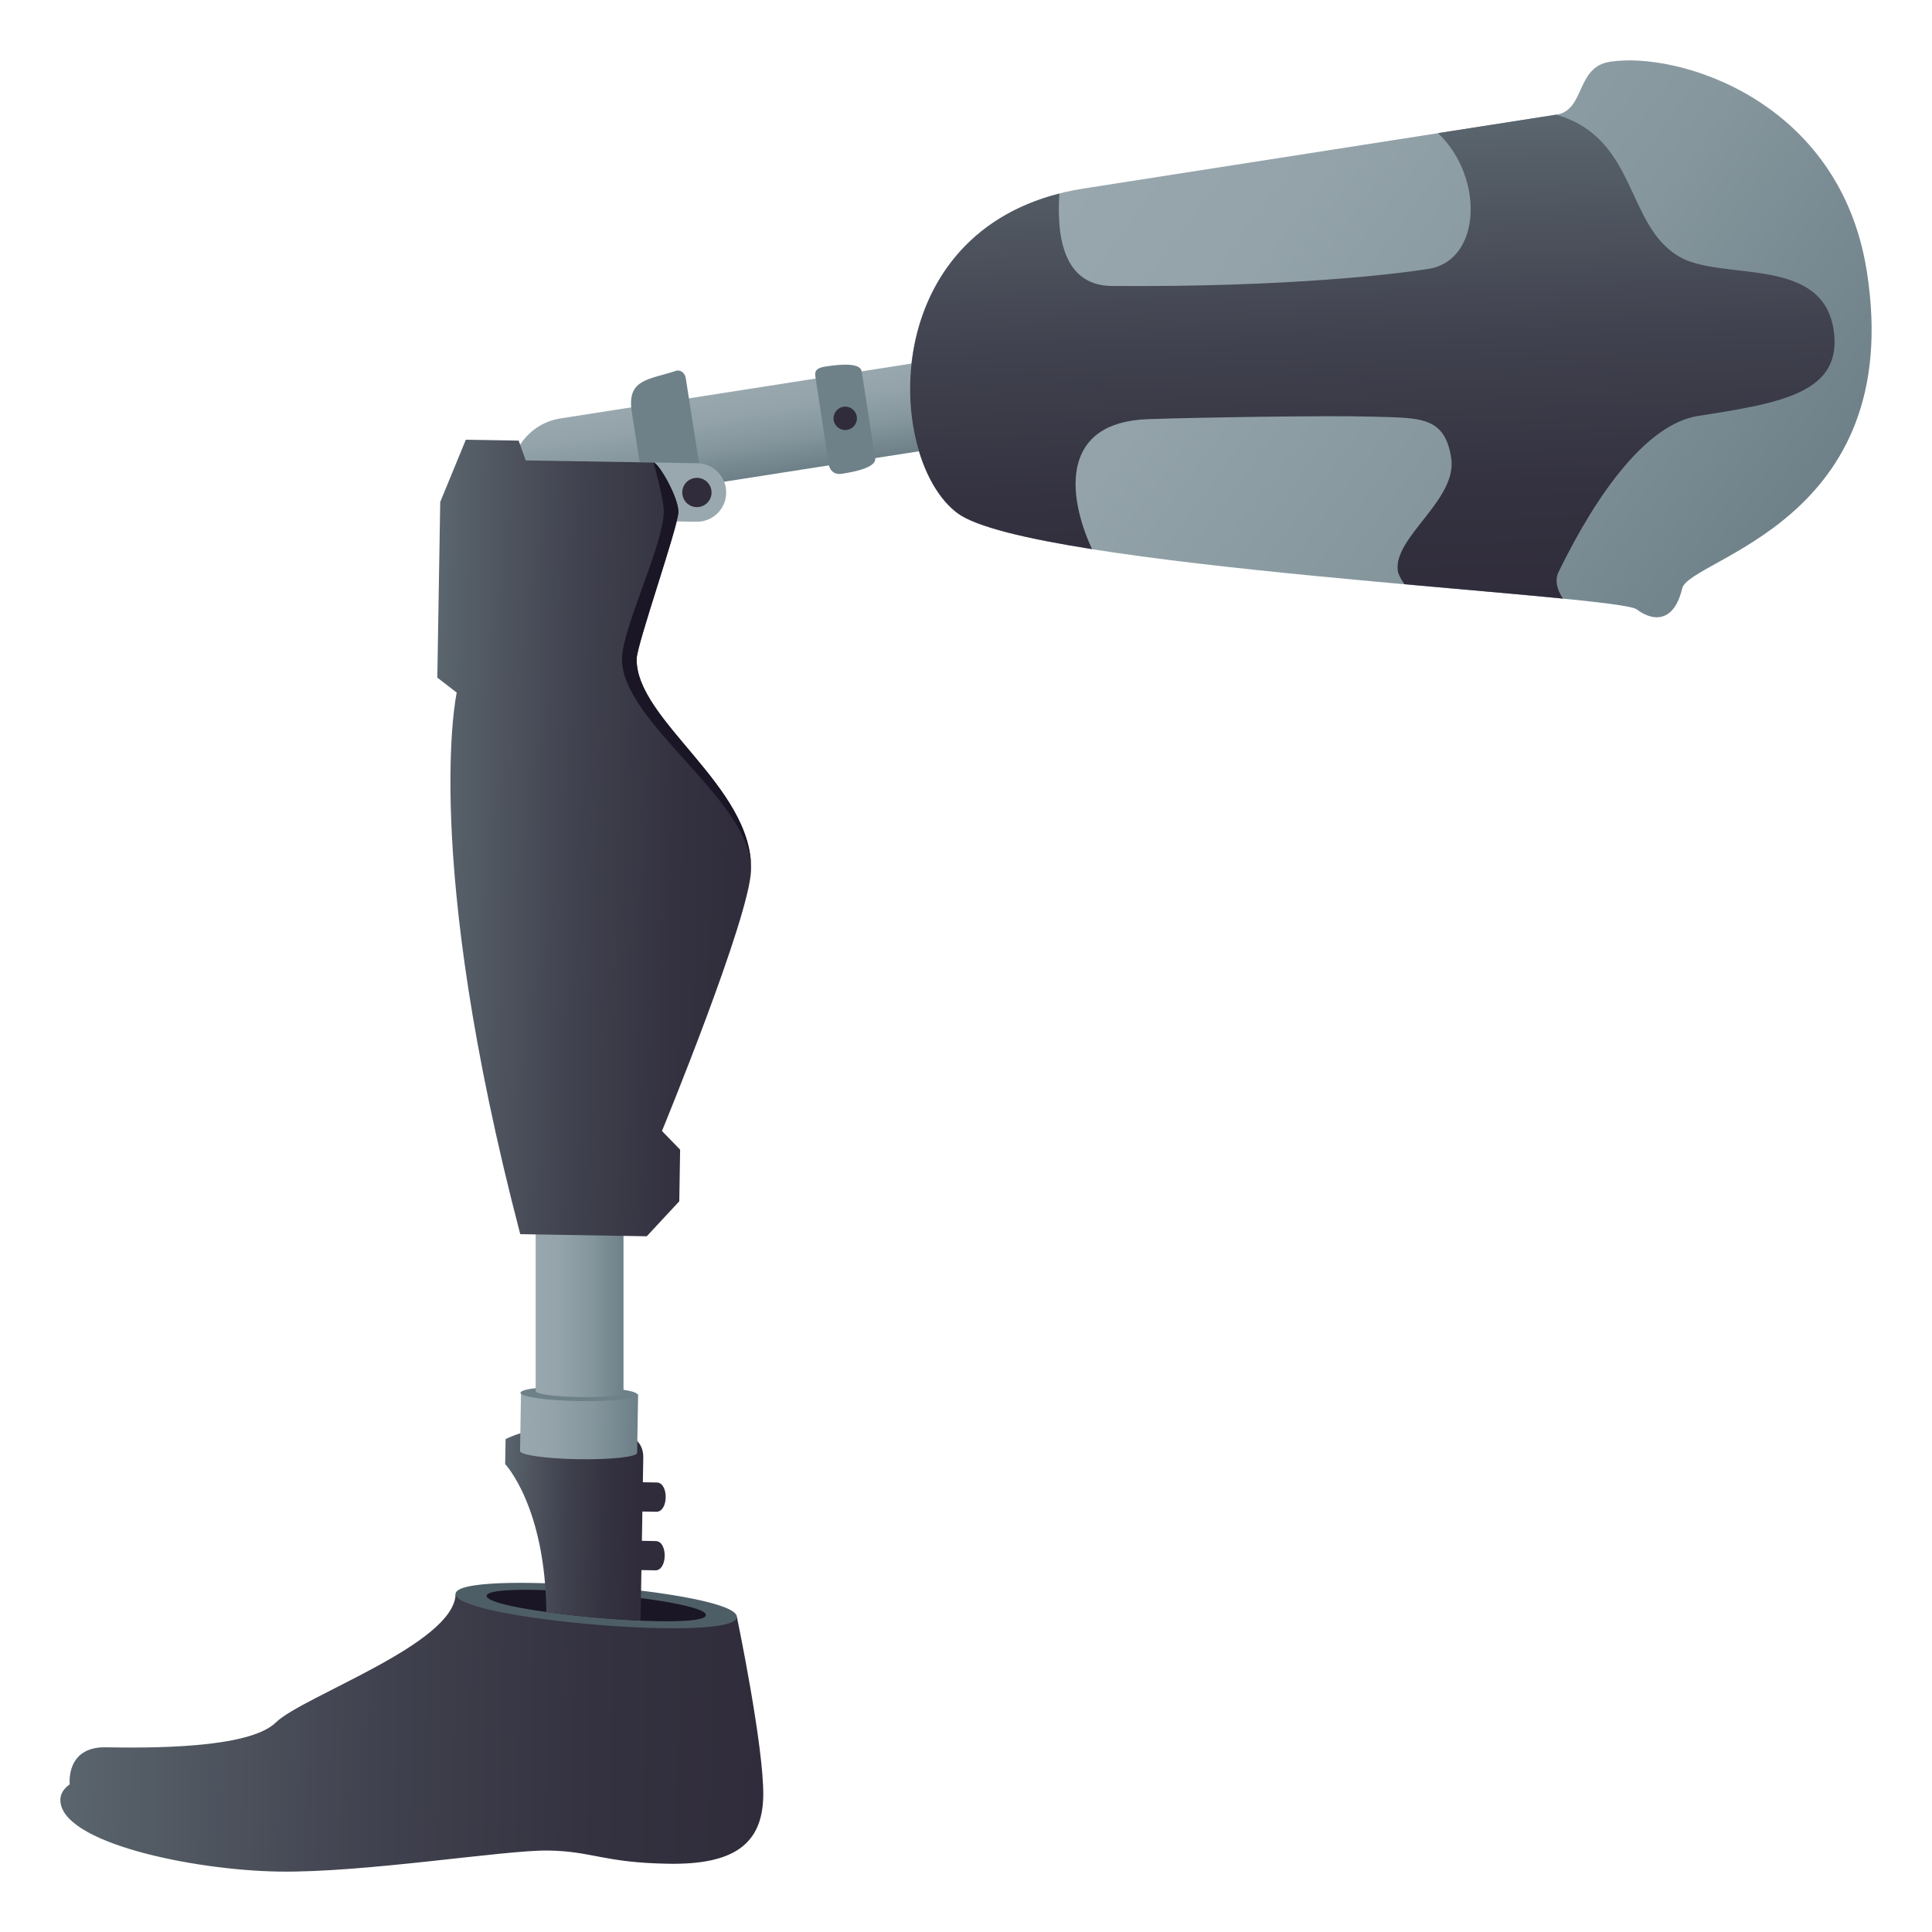<?xml version="1.0" encoding="utf-8"?>
<!-- Generator: Adobe Illustrator 15.0.0, SVG Export Plug-In . SVG Version: 6.00 Build 0)  -->
<!DOCTYPE svg PUBLIC "-//W3C//DTD SVG 1.1//EN" "http://www.w3.org/Graphics/SVG/1.1/DTD/svg11.dtd">
<svg version="1.1" id="Layer_1" xmlns:x="http://ns.adobe.com/Extensibility/1.0/" xmlns:i="http://ns.adobe.com/AdobeIllustrator/10.0/" xmlns:graph="http://ns.adobe.com/Graphs/1.0/"
	 xmlns="http://www.w3.org/2000/svg" xmlns:xlink="http://www.w3.org/1999/xlink" xmlns:a="http://ns.adobe.com/AdobeSVGViewerExtensions/3.0/"
	 x="0px" y="0px" width="64px" height="64px" viewBox="0 0 64 64" enable-background="new 0 0 64 64" xml:space="preserve">
<linearGradient id="SVGID_1_" gradientUnits="userSpaceOnUse" x1="150.53" y1="128.18" x2="153.44" y2="128.18" gradientTransform="matrix(0.154 0.988 -0.988 0.154 127.159 -155.466)">
	<stop  offset="0" style="stop-color:#99A8AE"/>
	<stop  offset="0.289" style="stop-color:#94A3AA"/>
	<stop  offset="0.634" style="stop-color:#85969D"/>
	<stop  offset="1" style="stop-color:#6E8088"/>
	<a:midPointStop  offset="0" style="stop-color:#99A8AE"/>
	<a:midPointStop  offset="0.67" style="stop-color:#99A8AE"/>
	<a:midPointStop  offset="1" style="stop-color:#6E8088"/>
</linearGradient>
<path fill="url(#SVGID_1_)" d="M17.081,17.038l-0.138-0.992c-0.146-1.049,0.575-2.021,1.622-2.185l12.325-1.927l0.449,2.875
	L17.081,17.038z"/>
<linearGradient id="SVGID_2_" gradientUnits="userSpaceOnUse" x1="64.025" y1="68.619" x2="91.627" y2="68.619" gradientTransform="matrix(0.808 0.589 -0.589 0.808 24.203 -89.935)">
	<stop  offset="0" style="stop-color:#99A8AE"/>
	<stop  offset="0.289" style="stop-color:#94A3AA"/>
	<stop  offset="0.634" style="stop-color:#85969D"/>
	<stop  offset="1" style="stop-color:#6E8088"/>
	<a:midPointStop  offset="0" style="stop-color:#99A8AE"/>
	<a:midPointStop  offset="0.67" style="stop-color:#99A8AE"/>
	<a:midPointStop  offset="1" style="stop-color:#6E8088"/>
</linearGradient>
<path fill="url(#SVGID_2_)" d="M51.554,3.8c0.968-0.152,0.634-1.575,1.777-1.754c2.234-0.35,7.621,1.25,8.512,6.956
	c1.299,8.312-5.885,9.491-6.119,10.493c-0.234,1.001-0.848,1.182-1.51,0.689c-0.664-0.492-20.062-1.377-22.493-3.182
	c-2.432-1.806-2.74-9.676,4.18-10.758C42.821,5.164,47.848,4.378,51.554,3.8z"/>
<linearGradient id="SVGID_3_" gradientUnits="userSpaceOnUse" x1="144.907" y1="105.606" x2="160.818" y2="107.56" gradientTransform="matrix(0.154 0.988 -0.988 0.154 127.159 -155.466)">
	<stop  offset="0" style="stop-color:#5B666E"/>
	<stop  offset="0.093" style="stop-color:#555E67"/>
	<stop  offset="0.448" style="stop-color:#41424F"/>
	<stop  offset="0.762" style="stop-color:#343240"/>
	<stop  offset="1" style="stop-color:#302C3B"/>
	<a:midPointStop  offset="0" style="stop-color:#5B666E"/>
	<a:midPointStop  offset="0.351" style="stop-color:#5B666E"/>
	<a:midPointStop  offset="1" style="stop-color:#302C3B"/>
</linearGradient>
<path fill="url(#SVGID_3_)" d="M51.632,18.942c1.287-2.637,2.932-4.9,4.627-5.165c2.715-0.425,4.811-0.752,4.48-2.864
	c-0.381-2.447-3.672-1.602-5.084-2.395c-1.82-1.023-1.395-3.94-4.102-4.719c-1.168,0.182-2.467,0.385-3.915,0.611
	c1.545,1.481,1.429,4.225-0.32,4.498c-0.983,0.154-4.558,0.611-10.479,0.565c-1.462-0.011-1.855-1.334-1.747-3.06
	c-6.078,1.55-5.703,8.855-3.371,10.588c0.608,0.451,2.279,0.846,4.453,1.189c-0.859-1.863-1.003-4.206,1.854-4.305
	c1.558-0.054,5.959-0.129,7.479-0.082c1.521,0.047,2.35-0.025,2.566,1.365c0.217,1.39-1.94,2.639-1.767,3.75
	c0.018,0.111,0.096,0.26,0.219,0.435c2.027,0.183,3.872,0.339,5.252,0.476C51.575,19.54,51.497,19.218,51.632,18.942z"/>
<path fill="#6E8189" d="M22.717,12.527c-0.028-0.179-0.182-0.291-0.324-0.243c-0.898,0.299-1.635,0.266-1.465,1.354l0.404,2.589
	c0.17,1.088,0.862,0.832,1.809,0.842c0.15,0.002,0.263-0.152,0.234-0.33C23.218,15.733,22.874,13.532,22.717,12.527z"/>
<path fill="#6E8189" d="M27.456,15.401c0,0,0.055,0.354,0.438,0.293c0.463-0.072,1.145-0.218,1.098-0.518
	c-0.225-1.438-0.225-1.438-0.449-2.875c-0.047-0.301-0.74-0.23-1.203-0.158c-0.383,0.06-0.348,0.213-0.319,0.396L27.456,15.401z"/>
<circle fill="#302C3B" cx="27.999" cy="13.858" r="0.388"/>
<path fill="#99A8AE" d="M23.103,15.345c-1.455-0.024-5.819-0.096-5.819-0.096l-0.032,1.939c0,0,4.364,0.071,5.818,0.096
	c0.536,0.009,0.977-0.418,0.986-0.954C24.065,15.795,23.638,15.354,23.103,15.345z"/>
<linearGradient id="SVGID_4_" gradientUnits="userSpaceOnUse" x1="24.419" y1="172.362" x2="47.697" y2="172.362" gradientTransform="matrix(1 0.017 -0.017 1 -19.534 -115.516)">
	<stop  offset="0" style="stop-color:#5B666E"/>
	<stop  offset="0.093" style="stop-color:#555E67"/>
	<stop  offset="0.448" style="stop-color:#41424F"/>
	<stop  offset="0.762" style="stop-color:#343240"/>
	<stop  offset="1" style="stop-color:#302C3B"/>
	<a:midPointStop  offset="0" style="stop-color:#5B666E"/>
	<a:midPointStop  offset="0.351" style="stop-color:#5B666E"/>
	<a:midPointStop  offset="1" style="stop-color:#302C3B"/>
</linearGradient>
<path fill="url(#SVGID_4_)" d="M2.31,59.112c0,0-0.146-1.253,1.191-1.23c1.337,0.021,4.732,0.061,5.633-0.82
	c0.901-0.88,5.931-2.605,5.958-4.261l9.319,0.763c0,0,0.899,4.307,0.873,5.929c-0.027,1.622-1.008,2.281-3.148,2.246
	c-2.14-0.036-2.514-0.413-3.962-0.438c-1.449-0.024-6.111,0.744-8.954,0.697S1.977,61.038,2,59.614
	C2.005,59.29,2.31,59.112,2.31,59.112z"/>
<path fill="#4E5E67" d="M15.091,52.801c-0.014,0.835,9.305,1.628,9.319,0.763C24.425,52.698,15.105,51.966,15.091,52.801z"/>
<path fill="#1A1626" d="M16.119,52.864c-0.017,0.527,7.247,1.184,7.265,0.638S16.136,52.338,16.119,52.864z"/>
<path fill="#302C3B" d="M20.893,50.065l0.848,0.014c0.407,0.007,0.417-0.963,0.016-0.97l-0.848-0.014
	C20.516,49.089,20.476,50.059,20.893,50.065z"/>
<path fill="#302C3B" d="M20.86,52.005l0.848,0.014c0.407,0.008,0.417-0.963,0.016-0.969l-0.848-0.015
	C20.483,51.028,20.443,51.998,20.86,52.005z"/>
<linearGradient id="SVGID_5_" gradientUnits="userSpaceOnUse" x1="38.968" y1="165.298" x2="43.539" y2="165.298" gradientTransform="matrix(1 0.017 -0.017 1 -19.534 -115.516)">
	<stop  offset="0" style="stop-color:#5B666E"/>
	<stop  offset="0.093" style="stop-color:#555E67"/>
	<stop  offset="0.448" style="stop-color:#41424F"/>
	<stop  offset="0.762" style="stop-color:#343240"/>
	<stop  offset="1" style="stop-color:#302C3B"/>
	<a:midPointStop  offset="0" style="stop-color:#5B666E"/>
	<a:midPointStop  offset="0.351" style="stop-color:#5B666E"/>
	<a:midPointStop  offset="1" style="stop-color:#302C3B"/>
</linearGradient>
<path fill="url(#SVGID_5_)" d="M21.22,53.686c0.02-1.233,0.082-4.987,0.089-5.388c0.007-0.428-0.177-1.018-2.129-1.05
	c-1.661-0.027-2.432,0.427-2.432,0.427l-0.014,0.826c0,0,1.328,1.393,1.365,4.9C19.066,53.536,20.23,53.642,21.22,53.686z"/>
<linearGradient id="SVGID_6_" gradientUnits="userSpaceOnUse" x1="39.453" y1="162.097" x2="43.333" y2="162.097" gradientTransform="matrix(1 0.017 -0.017 1 -19.534 -115.516)">
	<stop  offset="0" style="stop-color:#99A8AE"/>
	<stop  offset="0.289" style="stop-color:#94A3AA"/>
	<stop  offset="0.634" style="stop-color:#85969D"/>
	<stop  offset="1" style="stop-color:#6E8088"/>
	<a:midPointStop  offset="0" style="stop-color:#99A8AE"/>
	<a:midPointStop  offset="0.67" style="stop-color:#99A8AE"/>
	<a:midPointStop  offset="1" style="stop-color:#6E8088"/>
</linearGradient>
<path fill="url(#SVGID_6_)" d="M17.259,46.125l-0.032,1.939c-0.002,0.134,0.864,0.257,1.936,0.274s1.941-0.076,1.943-0.21
	l0.032-1.939L17.259,46.125z"/>
<ellipse transform="matrix(1 0.017 -0.017 1 0.769 -0.313)" fill="#6E8189" cx="19.198" cy="46.157" rx="1.94" ry="0.242"/>
<linearGradient id="SVGID_7_" gradientUnits="userSpaceOnUse" x1="17.745" y1="42.873" x2="20.654" y2="42.873">
	<stop  offset="0" style="stop-color:#99A8AE"/>
	<stop  offset="0.289" style="stop-color:#94A3AA"/>
	<stop  offset="0.634" style="stop-color:#85969D"/>
	<stop  offset="1" style="stop-color:#6E8088"/>
	<a:midPointStop  offset="0" style="stop-color:#99A8AE"/>
	<a:midPointStop  offset="0.67" style="stop-color:#99A8AE"/>
	<a:midPointStop  offset="1" style="stop-color:#6E8088"/>
</linearGradient>
<path fill="url(#SVGID_7_)" d="M17.745,39.466v6.61c-0.004,0.237,2.905,0.286,2.909,0.048v-6.609L17.745,39.466z"/>
<linearGradient id="SVGID_8_" gradientUnits="userSpaceOnUse" x1="36.291" y1="142.624" x2="46.789" y2="142.624" gradientTransform="matrix(1 0.017 -0.017 1 -19.534 -115.516)">
	<stop  offset="0" style="stop-color:#5B666E"/>
	<stop  offset="0.093" style="stop-color:#555E67"/>
	<stop  offset="0.448" style="stop-color:#41424F"/>
	<stop  offset="0.762" style="stop-color:#343240"/>
	<stop  offset="1" style="stop-color:#302C3B"/>
	<a:midPointStop  offset="0" style="stop-color:#5B666E"/>
	<a:midPointStop  offset="0.351" style="stop-color:#5B666E"/>
	<a:midPointStop  offset="1" style="stop-color:#302C3B"/>
</linearGradient>
<path fill="url(#SVGID_8_)" d="M17.181,14.596l-1.75-0.029l-0.848,2.062l-0.096,5.818l0.643,0.496c0,0-1.188,5.352,2.104,17.941
	l4.191,0.069l1.077-1.159l0.028-1.709l-0.601-0.62c0,0,2.926-7.114,2.951-8.661c0.046-2.766-3.825-4.946-3.791-6.98
	c0.008-0.482,1.374-4.373,1.382-4.861c0.008-0.488-0.66-1.639-0.825-1.642c-0.165-0.003-4.23-0.069-4.23-0.069L17.181,14.596z"/>
<circle fill="#302C3B" cx="23.086" cy="16.314" r="0.485"/>
<path fill="#1A1626" d="M22.473,16.962c0.008-0.488-0.66-1.639-0.825-1.642c0,0,0.347,1.217,0.34,1.634
	c-0.019,1.117-1.366,3.83-1.383,4.861c-0.035,2.104,4.314,4.713,4.276,6.988c0.046-2.766-3.825-4.946-3.791-6.98
	C21.098,21.341,22.464,17.45,22.473,16.962z"/>
</svg>
